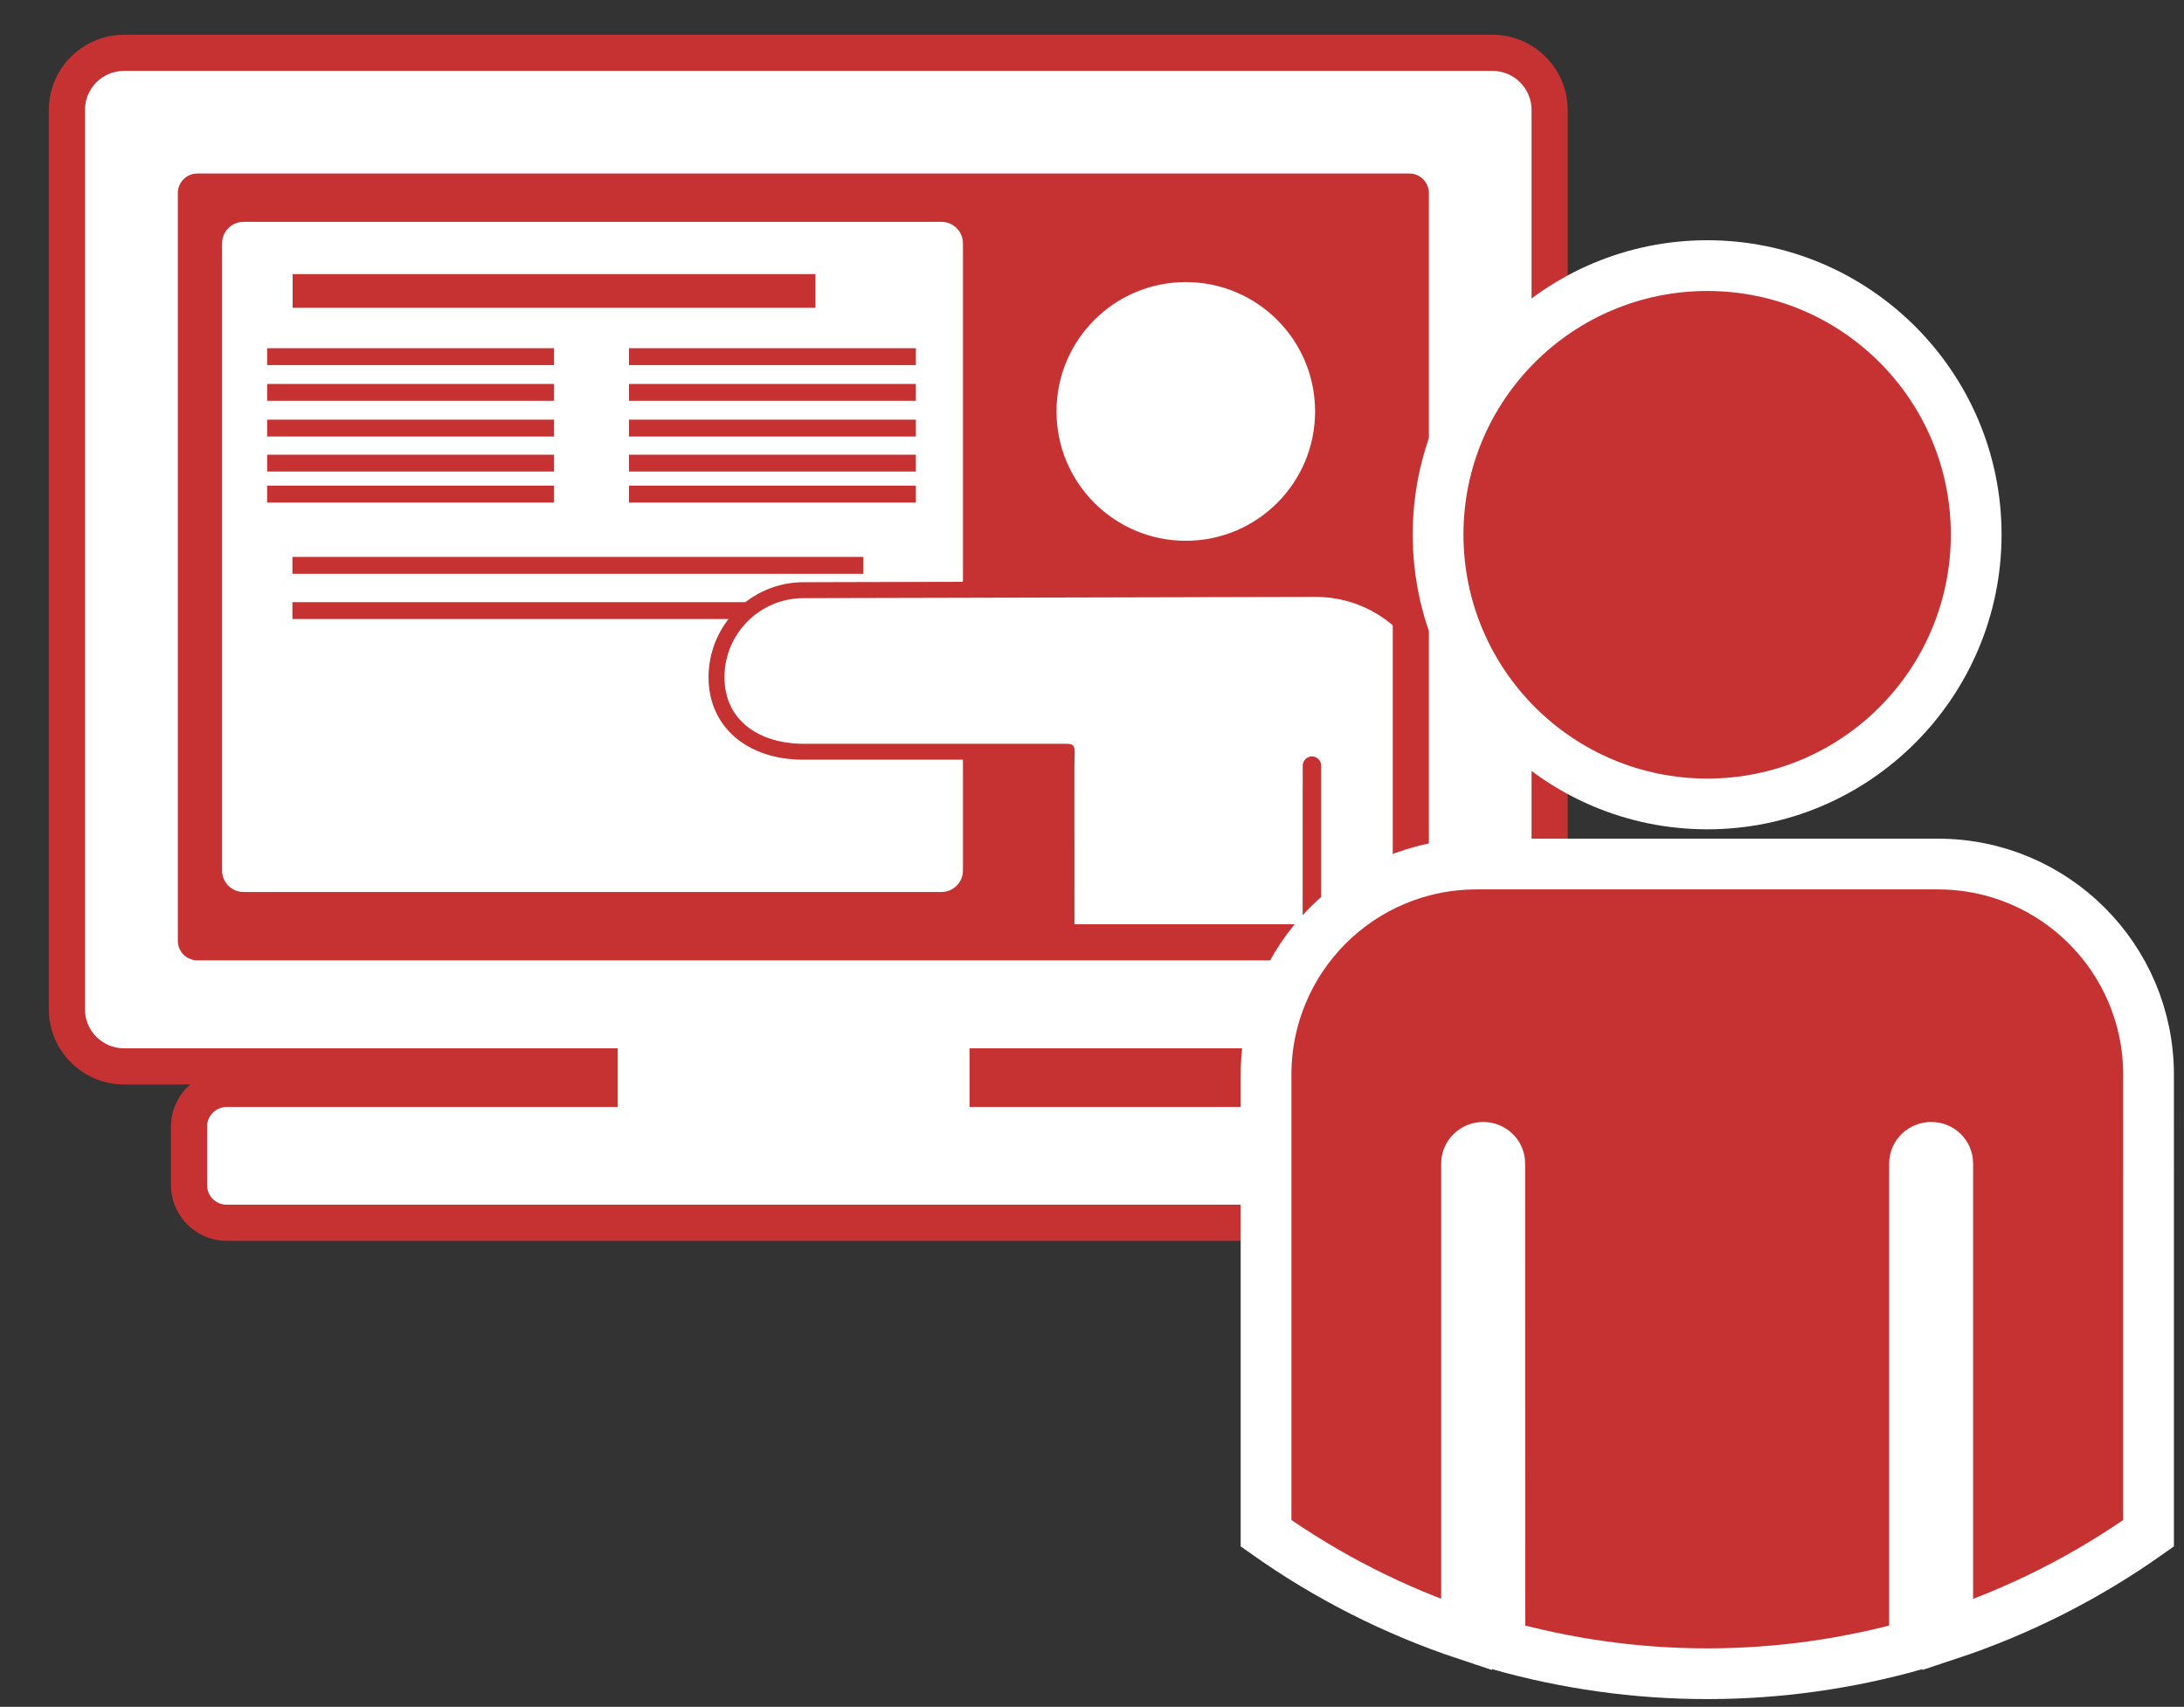 <?xml version="1.0" encoding="utf-8"?>
<!-- Generator: Adobe Illustrator 16.0.0, SVG Export Plug-In . SVG Version: 6.00 Build 0)  -->
<!DOCTYPE svg PUBLIC "-//W3C//DTD SVG 1.1//EN" "http://www.w3.org/Graphics/SVG/1.1/DTD/svg11.dtd">
<svg version="1.1" id="Calque_1" xmlns="http://www.w3.org/2000/svg" xmlns:xlink="http://www.w3.org/1999/xlink" x="0px" y="0px"
	 width="300px" height="234.459px" viewBox="0 0 300 234.459" enable-background="new 0 0 300 234.459" xml:space="preserve">
<rect x="0" y="0" width="300" height="234.459" fill="#333333" stroke="none"/>
<g>
	<g>
		<rect x="19.919" y="17.939" fill="#C63232" width="183.69" height="122.099"/>
		<g>
			<path fill="#FFFFFF" d="M132.273,119.567c0,1.644-1.319,2.959-2.968,2.959H33.462c-1.63,0-2.958-1.315-2.958-2.959V33.433
				c0-1.635,1.329-2.959,2.958-2.959h95.843c1.648,0,2.968,1.324,2.968,2.959V119.567z"/>
			<rect x="40.195" y="37.653" fill="#C63232" width="71.821" height="4.628"/>
			<rect x="36.696" y="47.831" fill="#C63232" width="39.409" height="2.32"/>
			<rect x="36.696" y="52.742" fill="#C63232" width="39.409" height="2.313"/>
			<rect x="36.696" y="57.646" fill="#C63232" width="39.409" height="2.316"/>
			<rect x="36.696" y="62.46" fill="#C63232" width="39.409" height="2.312"/>
			<rect x="36.696" y="66.712" fill="#C63232" width="39.409" height="2.32"/>
			<rect x="86.397" y="47.831" fill="#C63232" width="39.409" height="2.32"/>
			<rect x="86.397" y="52.742" fill="#C63232" width="39.409" height="2.313"/>
			<rect x="86.397" y="57.646" fill="#C63232" width="39.409" height="2.316"/>
			<rect x="86.397" y="62.46" fill="#C63232" width="39.409" height="2.312"/>
			<rect x="86.397" y="66.712" fill="#C63232" width="39.409" height="2.32"/>
			<rect x="40.168" y="76.5" fill="#C63232" width="78.429" height="2.32"/>
			<rect x="40.168" y="82.714" fill="#C63232" width="78.429" height="2.316"/>
		</g>
		<g>
			<path fill="#FFFFFF" stroke="#C63232" stroke-width="2.19" stroke-miterlimit="10" d="M181.739,56.517
				c0-10.422-8.433-18.863-18.858-18.863c-10.414,0-18.853,8.441-18.853,18.863c0,10.412,8.438,18.862,18.853,18.862
				C173.307,75.379,181.739,66.929,181.739,56.517z"/>
			<g>
				<path fill="#FFFFFF" d="M163.719,169.082v0.097l-17.207,0.127l-0.018-64.127c0-0.455,0.011-0.844,0.021-1.178
					c0.007-0.255,0.015-0.532,0.011-0.736c-0.056-0.002-0.123-0.003-0.203-0.003h-35.937c-7.156,0-11.964-4.112-11.964-10.233
					c0-6.594,5.367-11.959,11.964-11.959l70.332-0.172c9.599,0,17.405,7.807,17.405,17.402v47.909c0,3.94-0.92,7.252-2.66,9.577
					c-1.617,2.162-3.834,3.353-6.241,3.353l0,0c-4.391,0-8.834-4.148-8.834-12.075v-41.885c0-0.087-0.069-0.18-0.181-0.18
					c-0.083,0-0.172,0.093-0.172,0.18l-0.018,64.135L163.719,169.082z"/>
				<path fill="#C63232" d="M180.721,81.992c9.018,0,16.308,7.299,16.308,16.307v47.909c0,8.011-3.909,11.834-7.807,11.834
					c-3.875,0-7.739-3.779-7.739-10.979v-41.885c0-0.691-0.558-1.275-1.275-1.275c-0.69,0-1.267,0.584-1.267,1.275l-0.018,63.024
					l-15.023-0.213c0,0,0-8.331,0-8.53c0-0.488-0.314-0.728-0.631-0.728c-0.321,0-0.645,0.246-0.645,0.728c0,0.146,0,8.633,0,8.633
					l-15.018,0.11l-0.018-63.024c0-2.542,0.354-3.012-1.267-3.012c-0.718,0-17.583,0-17.583,0h-18.354
					c-6.006,0-10.869-3.132-10.869-9.138c0-6.005,4.863-10.864,10.869-10.864L180.721,81.992 M180.721,79.802h-0.003h-0.002
					l-70.335,0.172c-7.195,0-13.054,5.856-13.054,13.054c0,6.775,5.248,11.328,13.059,11.328h18.354h16.67
					c-0.006,0.248-0.01,0.521-0.01,0.822l0.018,63.025l0,2.205l2.206-0.016l15.017-0.11l2.175-0.017v-0.073l14.077,0.199
					l2.221,0.032l0.001-2.221L181.116,155c1.896,3.455,5.013,5.232,8.105,5.232c4.814,0,9.997-4.389,9.997-14.024V98.299
					C199.219,88.1,190.92,79.802,180.721,79.802L180.721,79.802z"/>
			</g>
		</g>
		<g>
			<path fill="#FFFFFF" d="M31.142,167.964c-2.853,0-5.174-2.317-5.174-5.165v-8.052c0-2.851,2.321-5.17,5.174-5.17h51.216v-3.094
				H17.04c-4.328,0-7.85-3.52-7.85-7.845V15.109c0-4.331,3.521-7.854,7.85-7.854h187.97c4.328,0,7.849,3.523,7.849,7.854v123.529
				c0,4.325-3.521,7.845-7.849,7.845h-69.352v3.094h50.546c2.848,0,5.165,2.319,5.165,5.17v8.052c0,2.848-2.317,5.165-5.165,5.165
				H31.142z M27.111,26.316c-0.116,0-0.203,0.089-0.203,0.207v102.712c0,0.114,0.089,0.203,0.203,0.203h166.489
				c0.106,0,0.193-0.091,0.193-0.203V26.523c0-0.114-0.087-0.207-0.193-0.207H27.111z"/>
			<path fill="#C63232" d="M205.01,9.737c2.958,0,5.367,2.4,5.367,5.372v123.529c0,2.958-2.409,5.363-5.367,5.363h-71.833v8.057
				h53.027c1.479,0,2.684,1.209,2.684,2.688v8.052c0,1.488-1.204,2.684-2.684,2.684H31.142c-1.488,0-2.693-1.195-2.693-2.684v-8.052
				c0-1.479,1.205-2.688,2.693-2.688h53.697v-8.057H17.04c-2.968,0-5.368-2.405-5.368-5.363V15.109c0-2.972,2.4-5.372,5.368-5.372
				H205.01 M27.111,131.92h166.489c1.479,0,2.675-1.205,2.675-2.685V26.523c0-1.484-1.196-2.688-2.675-2.688H27.111
				c-1.488,0-2.684,1.204-2.684,2.688v102.712C24.427,130.715,25.623,131.92,27.111,131.92 M205.01,4.775H17.04
				c-5.696,0-10.331,4.636-10.331,10.334v123.529c0,5.693,4.634,10.326,10.331,10.326h9.094c-1.621,1.403-2.648,3.476-2.648,5.782
				v8.052c0,4.216,3.434,7.646,7.655,7.646h155.063c4.216,0,7.646-3.431,7.646-7.646v-8.052c0-2.307-1.026-4.379-2.645-5.782h13.804
				c5.695,0,10.33-4.633,10.33-10.326V15.109C215.34,9.411,210.705,4.775,205.01,4.775L205.01,4.775z M29.39,28.797h161.923v98.16
				H29.39V28.797L29.39,28.797z"/>
		</g>
	</g>
	<g>
		<g>
			<path fill="#C63232" d="M234.524,110.434c-20.394,0-36.985-16.604-36.985-37.012c0-20.367,16.592-36.937,36.985-36.937
				c20.364,0,36.932,16.57,36.932,36.937C271.456,93.83,254.889,110.434,234.524,110.434z"/>
			<path fill="#FFFFFF" d="M234.524,39.97c18.478,0,33.447,14.97,33.447,33.452c0,18.53-14.97,33.527-33.447,33.527
				c-18.486,0-33.501-14.997-33.501-33.527C201.023,54.939,216.038,39.97,234.524,39.97 M234.524,33.001
				c-22.315,0-40.47,18.133-40.47,40.421c0,22.33,18.154,40.496,40.47,40.496c22.285,0,40.416-18.167,40.416-40.496
				C274.94,51.134,256.81,33.001,234.524,33.001L234.524,33.001z"/>
		</g>
		<path fill="#C63232" stroke="#FFFFFF" stroke-width="6.969" stroke-miterlimit="10" d="M266.183,118.686h-63.344
			c-16.023,0-28.93,12.955-28.93,28.944v62.988c8.361,5.922,17.618,10.652,27.539,13.947v-64.747c0-1.214,1.046-2.215,2.276-2.215
			c1.285,0,2.286,1.001,2.286,2.215l0.018,66.151c9.07,2.546,18.619,3.941,28.487,3.941c9.876,0,19.416-1.396,28.47-3.941v-66.151
			c0-1.214,1.045-2.215,2.285-2.215c1.284,0,2.276,1.001,2.276,2.215v64.756c9.938-3.286,19.213-8.025,27.584-13.956V147.63
			C295.131,131.641,282.189,118.686,266.183,118.686z"/>
	</g>
</g>
</svg>
